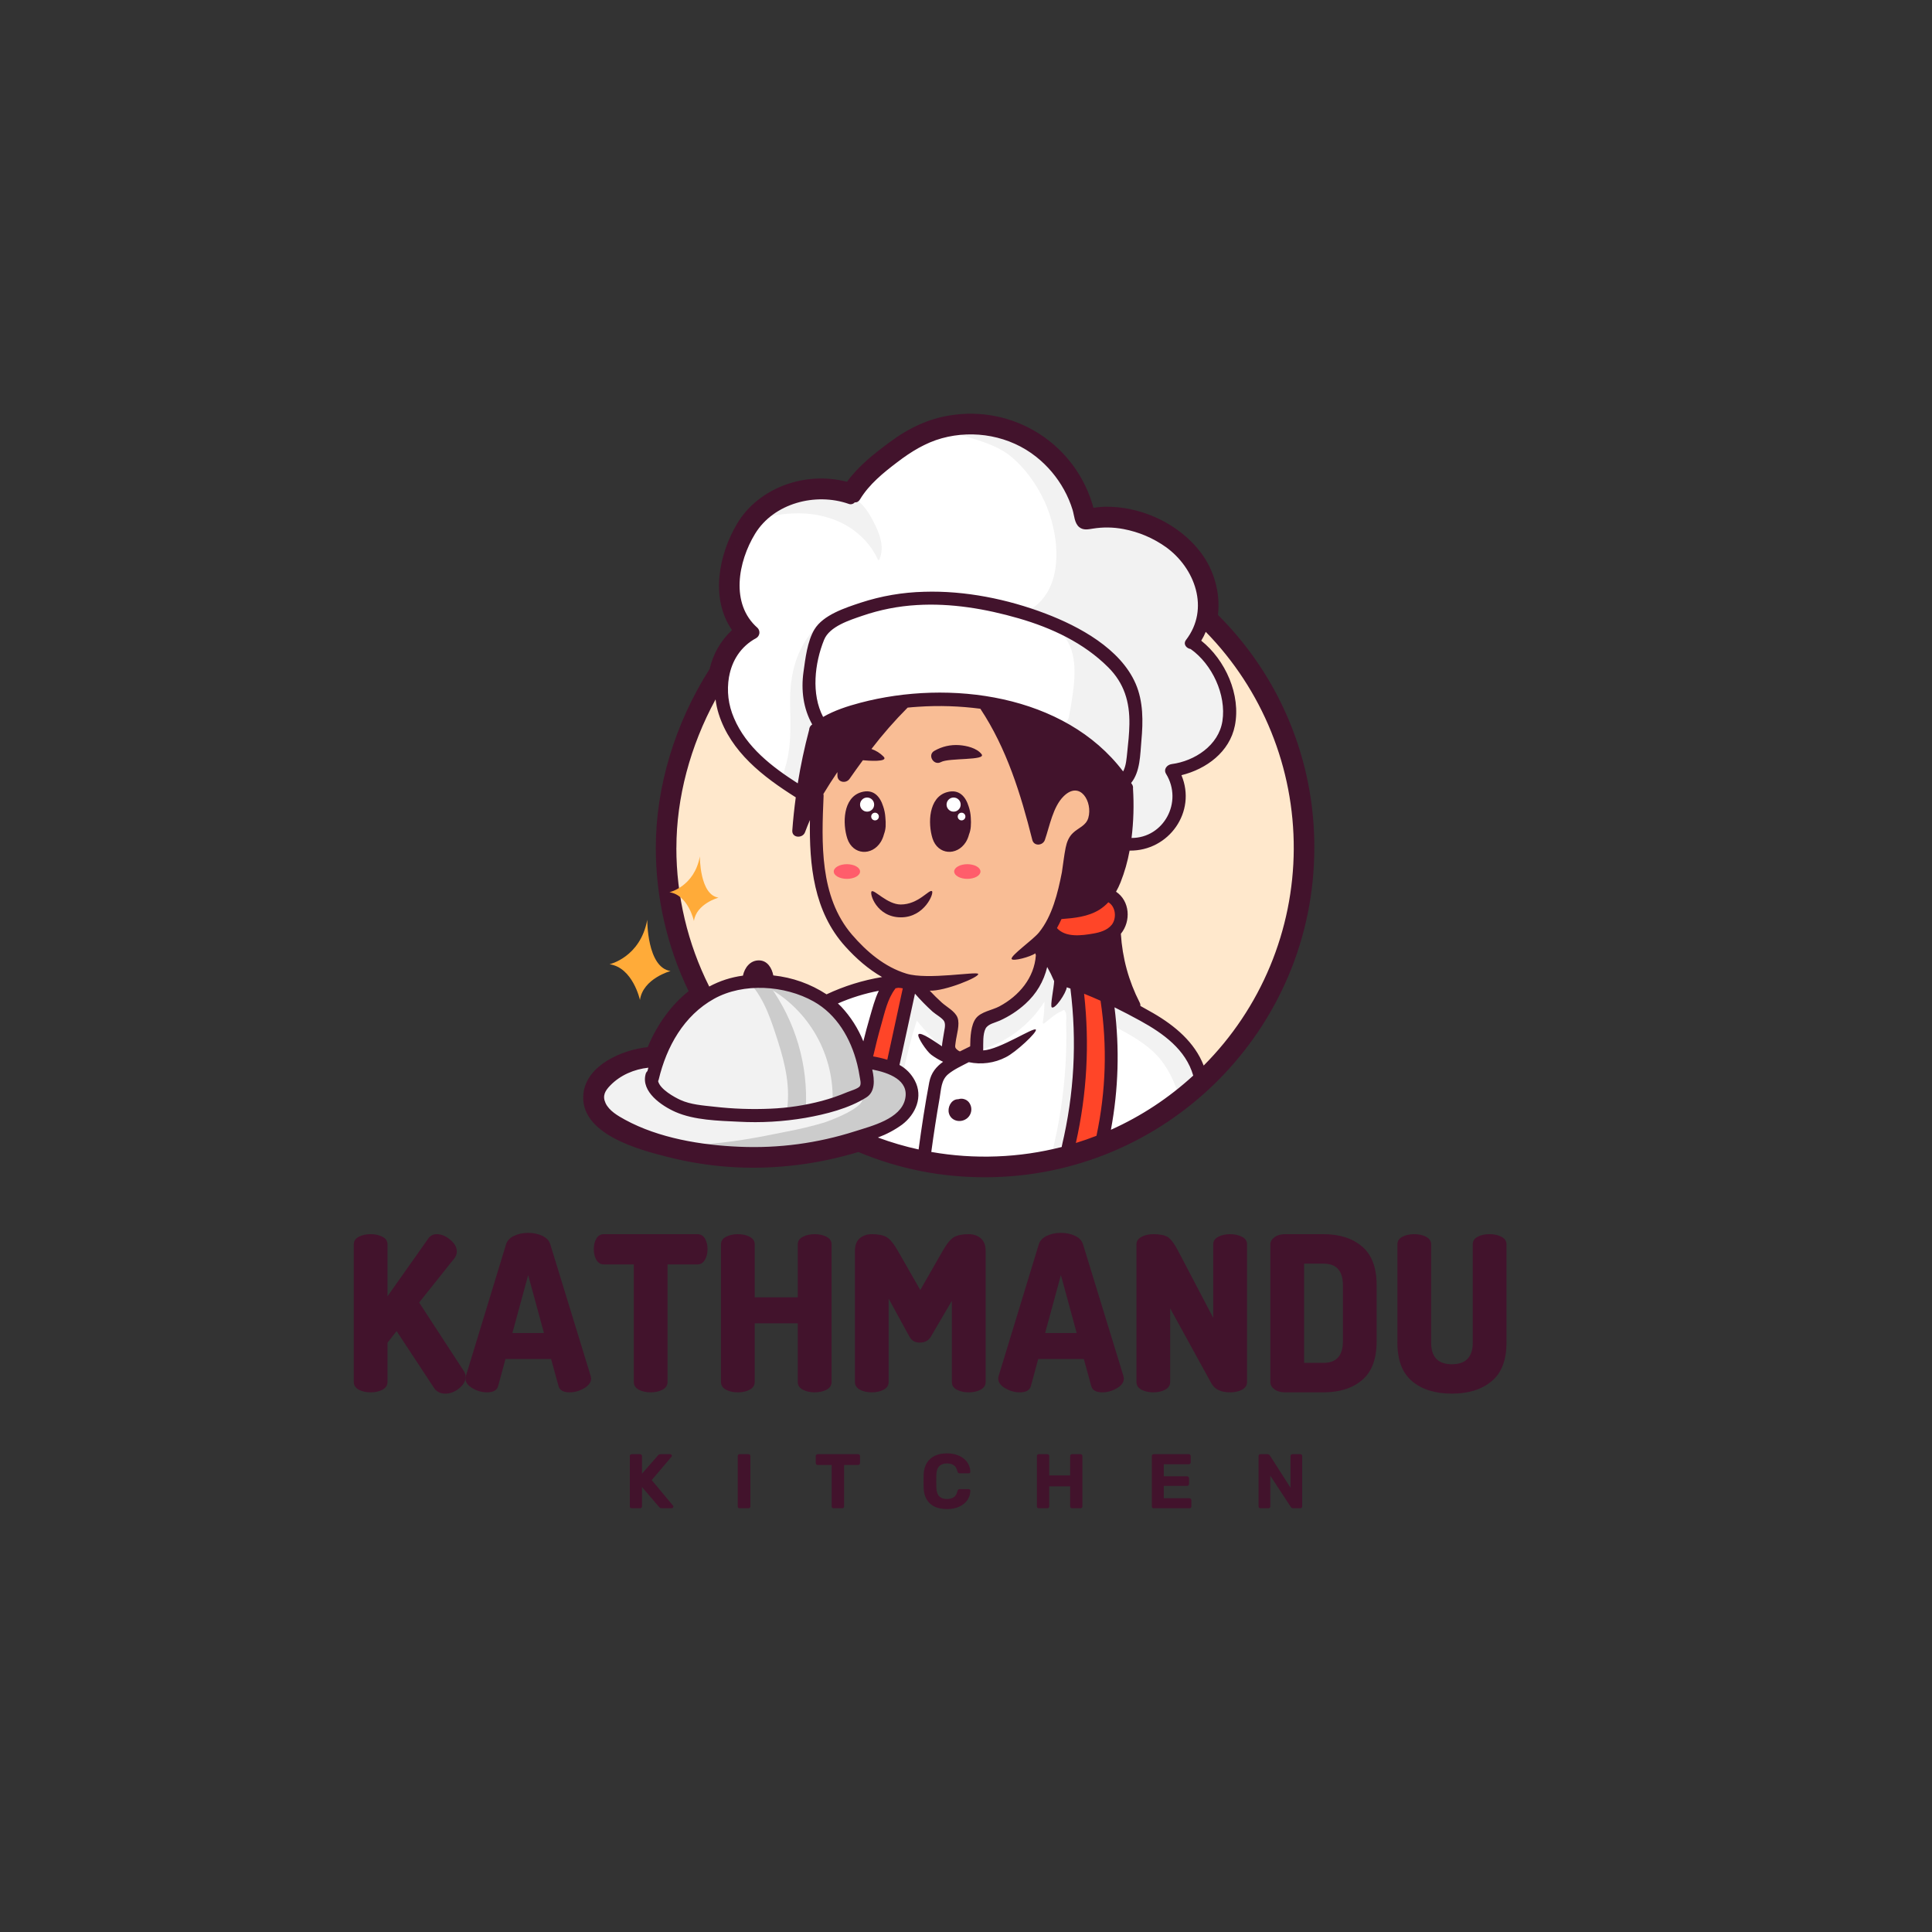 <svg xmlns="http://www.w3.org/2000/svg" xmlns:xlink="http://www.w3.org/1999/xlink" width="500" zoomAndPan="magnify" viewBox="0 0 375 375" height="500" preserveAspectRatio="xMidYMid meet" version="1.0"><rect x="0" y="0" width="375" height="375" fill="#333333" stroke="none"/><defs><g/><clipPath id="id1"><path d="M 113 80 L 256 80 L 256 228.504 L 113 228.504 Z M 113 80 " clip-rule="nonzero"/></clipPath></defs><g clip-path="url(#id1)"><path fill="#42132c" d="M 236.406 119.363 C 236.645 117.184 236.469 115.039 235.879 112.93 C 235.289 110.816 234.328 108.891 233 107.152 C 228.789 101.641 221.449 98.191 214.32 98.359 C 213.75 98.375 213.219 98.441 212.707 98.504 C 212.547 98.527 212.391 98.547 212.238 98.562 C 212.039 97.828 211.809 97.105 211.543 96.395 C 211.277 95.68 210.98 94.984 210.652 94.297 C 210.324 93.613 209.965 92.945 209.574 92.293 C 209.184 91.641 208.762 91.012 208.316 90.398 C 207.867 89.785 207.391 89.195 206.887 88.625 C 206.383 88.055 205.855 87.512 205.301 86.992 C 204.746 86.473 204.172 85.977 203.57 85.512 C 202.973 85.043 202.352 84.605 201.715 84.195 C 201.074 83.789 200.418 83.406 199.742 83.059 C 199.066 82.711 198.379 82.395 197.676 82.109 C 196.973 81.824 196.254 81.57 195.527 81.352 C 194.801 81.133 194.066 80.945 193.32 80.797 C 192.578 80.645 191.828 80.527 191.074 80.445 C 190.316 80.363 189.562 80.316 188.801 80.305 C 188.043 80.293 187.285 80.312 186.527 80.371 C 185.77 80.43 185.016 80.523 184.27 80.648 C 180.312 81.293 176.543 82.969 172.754 85.777 C 169.762 87.984 166.672 90.395 164.398 93.516 C 156.234 91.379 147.23 94.723 143.121 101.562 C 139.449 107.668 137.859 116.219 142.082 122.301 C 140.996 123.312 140.082 124.457 139.344 125.742 C 138.605 127.023 138.07 128.391 137.742 129.836 C 131 140.422 127.289 152.742 127.289 164.559 C 127.297 169.375 127.832 174.133 128.906 178.828 C 129.98 183.523 131.562 188.043 133.656 192.383 C 130.309 195.051 127.586 198.773 125.715 203.246 C 120.738 203.762 113.914 206.727 113.254 212.172 C 112.289 220.176 124.332 223.227 129.473 224.531 L 129.617 224.566 C 137.43 226.551 145.344 227.121 153.359 226.273 C 157.266 225.875 161.109 225.145 164.895 224.086 L 164.941 224.086 L 166.613 223.605 C 174.48 226.891 182.672 228.52 191.195 228.504 C 226.434 228.504 255.109 199.816 255.109 164.559 C 255.125 160.359 254.727 156.203 253.914 152.082 C 253.105 147.961 251.895 143.965 250.289 140.086 C 248.688 136.203 246.715 132.52 244.379 129.035 C 242.043 125.547 239.387 122.324 236.406 119.363 Z M 236.406 119.363 " fill-opacity="1" fill-rule="nonzero"/></g><path fill="#f2f2f2" d="M 176.477 209.559 C 175.461 208.082 173.574 207.609 171.969 207.062 C 169.195 206.109 167.383 204.535 165.801 202.082 C 164.441 199.98 163.363 197.676 161.699 195.781 C 160.031 193.887 157.77 192.613 155.434 191.723 C 154.086 191.219 152.707 190.852 151.293 190.617 C 149.875 190.383 148.453 190.289 147.016 190.332 C 145.582 190.375 144.168 190.559 142.766 190.879 C 141.367 191.195 140.012 191.648 138.703 192.234 C 138.52 192.316 138.68 192.586 138.863 192.504 L 138.949 192.469 C 137.047 193.602 135.336 194.969 133.816 196.574 C 132.293 198.184 131.02 199.965 129.996 201.926 C 129.594 202.703 129.316 203.539 128.926 204.316 C 127.961 206.234 126.391 206.055 124.59 206.559 C 122.238 207.219 119.754 208.375 117.992 210.086 C 115.551 212.445 116.016 214.523 117.969 216.277 L 118.176 216.473 C 118.379 216.645 118.594 216.809 118.816 216.957 C 123.883 220.617 135.16 222.758 137.832 223.059 C 143.84 223.738 150.348 223.926 156.367 223.309 C 159.141 222.973 161.836 222.328 164.461 221.375 C 166.895 220.539 169.535 219.738 171.766 218.426 C 174.492 216.812 178.938 213.129 176.477 209.559 Z M 176.477 209.559 " fill-opacity="1" fill-rule="nonzero"/><path fill="#ff4528" d="M 176.102 191.32 C 175.648 190.59 173.68 190.625 172.934 190.535 C 172.73 190.512 172.734 190.84 172.934 190.84 L 173.105 190.859 L 173.199 190.953 C 170.312 193.422 170.207 198.078 169.543 201.535 C 169.355 202.508 168.445 204.637 169.047 205.586 C 169.391 206.125 171.934 207.098 172.41 206.957 C 173.602 206.605 173.477 204.465 173.621 203.527 C 174.02 201.109 174.414 198.676 174.965 196.27 C 175.223 195.137 175.531 194.02 175.871 192.906 C 175.992 192.516 176.383 191.797 176.102 191.32 Z M 176.102 191.32 " fill-opacity="1" fill-rule="nonzero"/><path fill="#ff4528" d="M 215.312 195.52 C 215.23 194.949 215.023 194.426 214.688 193.953 L 214.617 193.844 C 214.59 193.805 214.559 193.777 214.531 193.742 C 213.359 192.305 211.156 191.707 209.301 191.145 C 209.301 191.117 209.301 191.09 209.301 191.062 C 209.27 190.898 209.066 190.926 209 191.062 L 208.676 190.961 C 208.48 190.898 208.398 191.203 208.59 191.262 L 209.027 191.406 C 209.957 196.594 210.34 201.824 210.172 207.098 C 210.008 212.367 209.301 217.562 208.047 222.684 C 208.031 222.734 208.043 222.781 208.074 222.82 C 208.105 222.863 208.145 222.883 208.199 222.883 C 209.922 222.758 212.73 222.883 214.004 221.566 C 214.031 221.543 214.059 221.527 214.082 221.5 C 214.141 221.441 214.188 221.375 214.223 221.301 C 214.414 221.023 214.539 220.723 214.602 220.391 C 215.359 216.277 215.32 212.016 215.449 207.848 C 215.574 203.77 215.926 199.559 215.312 195.52 Z M 215.312 195.52 " fill-opacity="1" fill-rule="nonzero"/><path fill="#ffffff" d="M 171.715 191.574 C 167.73 190.969 164.273 192.98 160.602 194.168 C 160.406 194.234 160.488 194.535 160.688 194.473 L 160.887 194.402 C 160.898 194.418 160.914 194.43 160.926 194.445 C 162.453 195.531 163.793 196.809 164.949 198.281 C 166.109 199.754 167.035 201.359 167.73 203.098 C 167.75 203.176 167.801 203.215 167.879 203.215 C 167.961 203.215 168.012 203.176 168.031 203.098 L 171.824 191.77 C 171.852 191.668 171.812 191.602 171.715 191.574 Z M 171.715 191.574 " fill-opacity="1" fill-rule="nonzero"/><path fill="#ffffff" d="M 209.695 195.238 C 209.645 193.961 209.762 192.336 209.129 191.16 C 208.645 190.254 208.055 190.09 207.156 189.781 C 206.949 189.75 206.746 189.766 206.551 189.832 C 205.883 189.629 205.441 189.191 205.227 188.527 C 204.621 187.707 204.199 186.68 203.715 185.789 C 203.688 185.742 203.652 185.719 203.598 185.711 C 203.547 185.703 203.504 185.719 203.469 185.754 C 202.461 186.949 201.922 188.324 201.305 189.734 C 200.844 190.848 200.215 191.855 199.418 192.762 C 198.625 193.668 197.707 194.422 196.664 195.023 C 194.27 196.473 190.539 197.102 190.043 200.34 C 189.949 200.941 189.992 201.547 189.941 202.152 C 189.816 203.797 188.617 205.555 186.805 205.535 C 185.785 205.535 184.531 204.125 184.312 203.188 C 184.094 202.25 184.312 201.348 184.438 200.375 C 184.531 199.648 184.668 198.934 184.512 198.203 C 183.883 195.223 179.676 193.469 177.285 192.344 C 177.246 192.328 177.207 192.328 177.168 192.344 L 177.102 192.09 C 177.117 191.984 177.141 191.883 177.16 191.785 C 177.195 191.59 176.895 191.504 176.859 191.703 C 176.273 194.711 175.688 197.715 175.105 200.723 C 174.824 202.16 174.543 203.598 174.266 205.035 C 174.137 205.707 173.707 206.781 173.961 207.484 C 174.176 208.109 175.012 208.605 175.406 209.078 C 176.512 210.398 177.223 212.203 176.758 213.934 C 176.426 215.012 175.883 215.973 175.129 216.809 L 175.066 216.879 C 174.84 217.133 174.609 217.379 174.375 217.629 C 172.832 219.156 170.855 220.406 169.27 220.91 C 169.211 220.93 169.176 220.965 169.16 221.023 C 169.145 221.082 169.16 221.133 169.203 221.18 C 171.484 223.105 174.84 223.336 177.664 223.859 C 181.445 224.535 185.238 225.086 189.051 225.508 C 192.68 225.906 196.461 226.496 200.07 225.734 C 201.84 225.32 203.562 224.77 205.242 224.086 C 206.168 223.73 207.008 223.414 207.59 222.57 C 209.215 220.188 209.129 215.957 209.281 213.219 C 209.508 209.145 209.715 205.066 209.762 200.988 C 209.781 199.066 209.766 197.152 209.695 195.238 Z M 209.695 195.238 " fill-opacity="1" fill-rule="nonzero"/><path fill="#ffffff" d="M 232.84 207.855 C 232.586 204.875 229.344 201.75 227.148 200.07 C 223.676 197.406 219.504 195.906 215.434 194.441 C 215.391 194.422 215.352 194.422 215.312 194.441 L 214.883 193.629 C 214.832 193.426 214.781 193.219 214.73 193.027 C 214.699 192.934 214.633 192.898 214.539 192.926 C 214.445 192.953 214.406 193.012 214.43 193.109 C 215.668 197.852 216.219 202.672 216.078 207.57 C 215.941 212.004 214.535 216.34 214.547 220.738 C 214.547 220.789 214.57 220.832 214.609 220.863 C 214.648 220.895 214.695 220.902 214.746 220.891 C 218.664 219.918 222.191 218.156 225.324 215.609 C 227.156 214.125 228.863 212.492 230.602 210.906 C 231.504 210.078 232.957 209.246 232.84 207.855 Z M 232.84 207.855 " fill-opacity="1" fill-rule="nonzero"/><path fill="#f9bd95" d="M 212.258 156.316 C 211.852 154.562 210.918 152.484 209.121 152.402 C 208.25 152.367 207.441 152.84 206.75 153.371 C 205.48 154.344 204.414 155.512 203.559 156.863 C 202.703 158.219 202.109 159.68 201.773 161.246 L 193.801 140.078 C 193.551 139.285 193.176 138.559 192.68 137.898 C 191.996 137.18 191.188 136.676 190.242 136.387 C 186.984 135.207 183.414 135.406 179.965 135.625 C 178.984 135.637 178.031 135.793 177.098 136.09 C 175.93 136.527 174.98 137.395 174.074 138.254 C 170.922 141.273 168.012 144.508 165.34 147.957 C 165.059 148.316 164.539 148.703 164.219 148.379 C 164.094 148.254 164.066 148.051 163.918 147.938 C 163.652 147.715 163.266 147.98 163.012 148.242 C 161.891 149.426 160.805 150.645 159.754 151.891 C 159.215 152.461 158.797 153.109 158.492 153.836 C 158.289 154.488 158.191 155.156 158.188 155.836 C 158.035 159.465 157.887 163.188 158.684 166.695 C 158.32 172.805 161.648 178.586 165.793 183.094 C 168.281 185.816 171.145 188.234 174.465 189.828 C 175.406 190.281 176.387 190.668 177.285 191.199 C 179.035 192.238 180.406 193.801 181.75 195.332 C 183.094 196.859 184.543 198.562 184.75 200.594 C 184.891 202.109 184.484 204 185.738 204.852 C 186.621 205.457 187.891 205.07 188.602 204.281 C 189.316 203.492 189.594 202.414 189.812 201.375 C 190.031 200.336 190.191 199.273 190.824 198.445 C 191.352 197.848 191.965 197.363 192.668 196.996 C 195.195 195.465 197.715 193.816 199.621 191.555 C 201.527 189.289 202.781 186.316 202.355 183.387 L 201.906 183.625 C 202.027 182.715 202.641 181.953 203.152 181.188 C 204.855 178.629 205.57 175.551 206.234 172.551 C 206.531 171.434 206.688 170.297 206.707 169.137 C 208.078 166.5 208.266 163.219 210.273 161.027 C 211.039 160.188 212.086 159.492 212.387 158.398 C 212.559 157.738 212.414 157.008 212.258 156.316 Z M 212.258 156.316 " fill-opacity="1" fill-rule="nonzero"/><path fill="#ff4528" d="M 217.367 175.34 C 216.93 174.602 215.977 173.121 214.965 173.137 C 214.238 173.137 213.238 174.156 212.648 174.516 C 211.094 175.457 209.57 176.129 207.711 175.992 C 207.641 175.992 207.594 176.023 207.566 176.086 C 207.539 176.152 207.551 176.207 207.598 176.258 L 207.117 176.703 C 206.516 176.16 206.074 177.023 205.738 177.453 C 204.906 178.508 203.441 179.984 204.203 181.43 C 204.891 182.742 207.008 183.277 208.301 183.598 C 210.09 184.039 211.984 184.082 213.656 183.234 C 216.652 181.711 219.363 178.715 217.367 175.34 Z M 217.367 175.34 " fill-opacity="1" fill-rule="nonzero"/><path fill="#ffffff" d="M 218.098 130.707 C 214.938 126.59 209.883 124.094 205.234 122.074 C 199.965 119.785 194.473 117.426 188.809 116.328 C 183.074 115.215 177.379 115.406 171.73 116.902 C 168.844 117.711 166.062 118.801 163.391 120.164 C 161.227 121.223 158.812 122.332 157.949 124.773 C 157.023 127.441 157.258 131.066 157.469 133.844 C 157.676 136.566 158.355 139.148 159.91 141.422 C 159.934 141.453 159.965 141.473 160 141.48 L 159.848 141.918 L 159.645 142.066 C 159.484 142.195 159.711 142.414 159.867 142.293 C 165.414 137.965 172.316 136.344 179.23 135.988 C 185.863 135.652 192.188 135.793 198.215 138.832 C 200.82 140.145 203.41 141.555 205.895 143.086 C 208.816 144.898 211.012 147.172 213.551 149.406 C 214.609 150.336 216.078 151.184 217.527 150.645 C 219.289 149.992 219.832 147.477 220.148 145.879 C 221.121 141.062 221.215 134.754 218.098 130.707 Z M 218.098 130.707 " fill-opacity="1" fill-rule="nonzero"/><path fill="#ffffff" d="M 238.414 133.926 C 237.617 131.488 236.32 129.359 234.523 127.531 C 233.055 126.004 231.805 124.484 232.582 122.188 C 233.043 120.875 233.355 119.527 233.516 118.145 C 233.816 115.109 233.289 112.223 231.941 109.488 C 230.5 106.605 228.266 105.16 225.445 103.773 C 222.625 102.383 219.566 100.988 216.355 100.75 C 215.645 100.695 214.93 100.703 214.219 100.777 C 213.57 100.852 212.738 101.27 212.102 101.242 C 211.66 101.234 211.238 101.137 210.84 100.938 C 210.445 99.723 209.91 98.566 209.234 97.48 L 208.688 95.438 C 208.656 95.348 208.59 95.316 208.5 95.34 C 208.406 95.367 208.367 95.426 208.387 95.52 C 208.387 95.539 208.387 95.555 208.387 95.566 L 208.082 95.766 C 207.445 94.883 206.754 94.02 206.047 93.145 C 204.316 90.953 202.355 88.996 200.164 87.273 C 199.117 86.434 197.992 85.707 196.797 85.102 C 196.348 84.879 195.887 84.68 195.43 84.496 C 192.406 83.227 189.27 82.805 186.02 83.23 C 182.145 83.746 178.602 85.129 175.395 87.371 C 173.973 88.352 172.641 89.441 171.402 90.645 C 169.852 92.141 168.539 94.199 166.652 95.297 C 164.332 96.648 161.762 95.555 159.281 95.559 C 157.355 95.609 155.512 96.02 153.746 96.789 C 150.383 98.16 146.922 100.176 145.094 103.453 C 144.277 105.031 143.672 106.684 143.281 108.418 C 142.762 110.422 142.07 112.605 142.391 114.703 C 142.625 116.258 143.469 117.598 144.156 118.984 C 144.723 120.117 145.285 121.348 145.305 122.648 C 145.328 124.664 143.988 125.703 142.664 126.879 C 139.809 129.441 139.645 133.535 140.527 137.059 C 141.598 141.344 144.34 144.957 147.621 147.824 C 149.301 149.32 151.102 150.656 153.027 151.828 C 154.094 152.461 155.215 152.992 156.301 152.102 C 157.383 151.215 157.812 149.312 158.176 148.078 C 158.855 145.797 159.27 143.465 159.426 141.09 C 159.633 141.305 159.234 140.207 159.168 140.344 C 156.199 136.816 156.23 131.875 157.117 127.438 C 157.602 125 158.059 122.367 160.285 120.891 C 162.289 119.559 164.91 118.863 167.207 118.207 C 170.531 117.254 173.918 116.652 177.371 116.395 C 184.262 116.914 190.391 116.5 197.062 118.305 C 199.094 118.852 202.016 120.961 204.23 121.664 C 204.777 122.02 205.367 122.266 206 122.406 C 206.141 122.418 206.277 122.418 206.418 122.406 C 206.938 122.594 207.453 122.789 207.973 123.008 C 210.855 124.219 213.52 125.777 215.461 128 C 219.949 133.141 220.027 141.043 219.695 147.484 C 219.504 151.098 218.988 154.664 218.145 158.18 C 217.805 159.609 216.398 162.414 218.043 163.625 C 219.453 164.645 221.688 163.375 222.984 162.77 C 225.18 161.742 227.156 160.348 228.191 158.105 C 229.188 155.934 228.996 154.016 228.492 151.781 C 228.281 150.875 228.227 151.59 228.492 150.023 C 228.73 148.656 228.996 148.449 230.266 147.906 C 230.926 147.633 231.684 147.574 232.367 147.359 C 233.32 147.055 234.191 146.602 234.992 146 C 238.652 143.219 239.746 138.211 238.414 133.926 Z M 165.609 95.938 L 165.66 95.938 Z M 165.941 95.82 L 165.984 95.809 Z M 165.941 95.82 " fill-opacity="1" fill-rule="nonzero"/><path fill="#ffe8cc" d="M 163.078 180.277 C 161.223 177.586 160.398 174.332 159.609 171.156 C 158.922 168.375 158.227 165.559 158.219 162.691 C 158.219 160.898 158.473 159.047 157.891 157.348 C 157.203 155.332 155.445 153.891 153.711 152.648 C 150.461 150.332 146.961 148.312 144.125 145.5 C 141.289 142.688 139.141 138.848 139.484 134.879 L 139.859 133.242 C 133.91 141.371 130.859 151.438 130.488 161.504 C 130.121 171.57 132.363 181.629 136.211 190.934 C 136.336 191.328 136.555 191.664 136.859 191.941 C 137.465 192.402 138.297 192.203 139.016 191.996 C 145.367 190.184 152.492 189.465 158.414 192.426 C 159.238 192.84 160.059 193.332 160.973 193.449 C 162.051 193.594 163.121 193.219 164.145 192.844 L 172.91 189.652 L 167.676 185.059 C 166.02 183.594 164.328 182.105 163.078 180.277 Z M 163.078 180.277 " fill-opacity="1" fill-rule="nonzero"/><path fill="#ffe8cc" d="M 233.68 120.84 L 233.934 121.07 C 234.082 120.988 234.238 120.922 234.402 120.879 Z M 233.68 120.84 " fill-opacity="1" fill-rule="nonzero"/><path fill="#ffe8cc" d="M 251.395 156.645 C 250.93 151.703 250.23 146.707 248.254 142.152 C 247.363 140.211 246.363 138.324 245.254 136.5 C 242.031 130.961 238.719 125.312 233.934 121.078 C 232.809 121.715 232.402 123.367 232.785 124.668 C 233.215 126.137 234.32 127.289 235.234 128.516 C 236.336 130 237.18 131.613 237.773 133.359 C 238.363 135.109 238.672 136.906 238.699 138.75 C 238.719 140.262 238.52 141.824 237.762 143.129 C 235.996 146.152 231.977 146.809 229.039 148.723 C 228.648 148.977 228.242 149.301 228.152 149.754 C 228.117 150.168 228.195 150.562 228.387 150.93 C 228.633 151.566 228.805 152.219 228.902 152.895 C 229.004 153.566 229.031 154.242 228.98 154.922 C 228.934 155.602 228.812 156.27 228.617 156.922 C 228.422 157.574 228.16 158.199 227.828 158.793 C 227.496 159.387 227.105 159.941 226.652 160.449 C 226.199 160.957 225.695 161.41 225.145 161.809 C 224.59 162.207 224.004 162.543 223.379 162.809 C 222.75 163.078 222.105 163.277 221.434 163.402 C 220.137 163.648 218.68 163.672 217.727 164.586 C 217.012 165.277 216.773 166.309 216.57 167.285 C 216.086 169.566 215.625 172.043 216.598 174.164 C 216.902 174.816 217.332 175.414 217.531 176.102 C 217.949 177.535 217.316 179.031 216.977 180.484 C 215.984 184.719 217.484 189.105 219.242 193.074 C 219.59 193.949 220.055 194.758 220.637 195.492 C 221.477 196.469 222.641 197.082 223.711 197.789 C 227.766 200.48 230.535 204.676 233.191 208.75 C 238.25 205.035 241.484 199.402 244.57 193.934 C 246.27 190.93 247.984 187.883 248.98 184.59 C 249.543 182.559 249.969 180.504 250.258 178.414 C 250.992 173.809 251.734 169.188 251.789 164.504 C 251.797 161.879 251.664 159.258 251.395 156.645 Z M 251.395 156.645 " fill-opacity="1" fill-rule="nonzero"/><path fill="#cccccc" d="M 165.109 200.828 C 163.453 197.895 161.383 195.688 158.441 194.031 C 155.941 192.621 152.09 190.375 149.148 190.758 C 149.051 190.77 149 190.824 149 190.922 L 148.371 190.953 L 148.133 190.828 C 147.953 190.738 147.793 191.008 147.973 191.098 C 149.008 191.609 150 192.191 150.949 192.84 C 151.902 193.492 152.801 194.203 153.652 194.98 C 154.504 195.758 155.293 196.594 156.027 197.48 C 156.758 198.371 157.426 199.309 158.027 200.289 C 158.629 201.273 159.156 202.293 159.613 203.352 C 160.07 204.41 160.449 205.496 160.754 206.605 C 161.059 207.719 161.281 208.848 161.426 209.988 C 161.57 211.133 161.633 212.281 161.617 213.434 C 161.617 213.484 161.641 213.527 161.68 213.555 C 161.723 213.586 161.766 213.598 161.816 213.586 C 164.289 212.941 167.438 212.797 167.941 209.762 C 168.441 206.727 166.551 203.402 165.109 200.828 Z M 165.109 200.828 " fill-opacity="1" fill-rule="nonzero"/><path fill="#cccccc" d="M 177.289 212.902 C 176.879 208.434 172.398 206.527 168.547 205.879 C 168.469 205.879 168.363 205.898 168.352 205.992 C 168.285 206.637 168.32 207.273 168.469 207.906 C 168.789 209.836 168.52 210.961 167.258 212.379 C 167.113 212.297 166.93 212.492 167.066 212.621 L 167.082 212.641 C 167.09 212.73 167.137 212.781 167.223 212.797 C 168.691 214.785 160.699 217.656 160.004 217.879 C 157.555 218.602 155.074 219.199 152.562 219.668 C 146.984 220.812 141.379 221.887 135.68 222.133 C 135.598 222.141 135.551 222.188 135.539 222.27 C 135.527 222.348 135.562 222.406 135.637 222.438 C 138.449 223.203 141.297 223.98 144.223 224.125 C 147.148 224.273 150.043 223.801 152.918 223.523 C 155.789 223.242 158.723 223.098 161.551 222.527 C 164.379 221.957 166.961 220.582 169.738 219.805 C 173.125 218.867 177.691 217.281 177.289 212.902 Z M 177.289 212.902 " fill-opacity="1" fill-rule="nonzero"/><path fill="#cccccc" d="M 149.406 191.34 L 149.453 191.34 C 149.77 191.383 150.086 191.402 150.406 191.406 C 150.496 191.391 150.543 191.34 150.543 191.246 C 150.543 191.152 150.496 191.102 150.406 191.086 C 148.879 191.121 147.367 190.996 145.871 190.711 C 145.793 190.695 145.738 190.719 145.699 190.789 C 145.656 190.855 145.664 190.918 145.715 190.977 C 148.48 194.133 149.75 198.234 151.008 202.148 C 152.438 206.609 153.48 211.199 152.688 215.891 C 152.672 215.945 152.688 215.996 152.73 216.039 C 152.773 216.082 152.82 216.098 152.879 216.086 L 156.289 215.445 C 156.367 215.422 156.406 215.371 156.406 215.293 C 156.523 213.172 156.461 211.055 156.219 208.941 C 155.977 206.832 155.559 204.754 154.961 202.715 C 154.363 200.676 153.602 198.699 152.668 196.789 C 151.734 194.879 150.648 193.062 149.406 191.34 Z M 147.699 191.152 C 147.984 191.152 148.281 191.191 148.586 191.227 C 148.289 191.207 147.996 191.184 147.699 191.152 Z M 147.699 191.152 " fill-opacity="1" fill-rule="nonzero"/><path fill="#f2f2f2" d="M 184.277 196.188 C 183.785 195.32 182.879 194.945 182.031 194.516 C 180.379 193.727 179.039 192.574 178.012 191.059 C 177.98 191.004 177.934 190.98 177.875 190.98 C 177.812 190.98 177.77 191.004 177.738 191.059 C 176.945 192.402 176.238 193.793 175.621 195.227 C 175.543 195.41 175.816 195.574 175.895 195.387 L 175.895 195.371 L 175.93 195.383 C 175.895 195.434 175.895 195.48 175.93 195.527 C 176.051 195.691 176.18 195.855 176.301 196.02 C 176.164 196.414 176.062 196.805 175.98 197.031 C 175.387 198.672 174.883 200.336 174.469 202.031 C 174.102 203.543 172.656 207.195 174.281 208.383 C 174.359 208.449 174.426 208.441 174.473 208.348 L 174.887 208.734 L 174.871 208.816 C 174.832 209.016 175.137 209.098 175.172 208.898 C 175.887 205.25 176.812 201.652 177.945 198.109 C 179.688 200.219 181.559 202.207 183.562 204.07 C 183.602 204.113 183.652 204.125 183.711 204.109 C 183.77 204.098 183.809 204.059 183.824 204 C 184.117 202.492 184.324 200.969 184.449 199.438 C 184.59 198.422 184.82 197.152 184.277 196.188 Z M 184.277 196.188 " fill-opacity="1" fill-rule="nonzero"/><path fill="#f2f2f2" d="M 208.469 190.906 C 207.949 189.84 207.707 189.332 206.523 189.523 C 205.926 189.625 205.363 189.828 204.836 190.129 C 204.934 189.863 205.027 189.598 205.113 189.324 C 205.129 189.258 205.113 189.203 205.062 189.16 C 205.012 189.117 204.953 189.113 204.895 189.145 L 203.637 186.543 C 203.652 186.516 203.672 186.484 203.695 186.457 C 203.809 186.289 203.535 186.129 203.418 186.297 C 200.848 190.066 198.32 194.422 194.047 196.484 C 192.875 197.055 191.023 197.219 190.34 198.496 C 189.578 199.941 189.766 202.215 189.59 203.793 C 189.59 203.844 189.609 203.887 189.652 203.918 C 189.691 203.949 189.738 203.957 189.789 203.945 C 192.469 203.227 194.926 202.047 197.16 200.402 C 199.391 198.754 201.25 196.762 202.73 194.414 C 202.727 195.777 202.621 197.133 202.406 198.48 C 202.383 198.598 202.512 198.746 202.637 198.66 C 203.602 197.969 204.695 196.871 205.781 196.402 C 206.488 196.102 206.523 195.695 206.863 196.582 C 207.078 197.133 206.93 198.008 206.941 198.613 C 207.02 201.32 206.977 204.031 206.816 206.738 C 206.465 212.418 205.613 218.02 204.254 223.547 C 204.227 223.668 204.367 223.809 204.484 223.723 C 207.023 221.844 207.812 218.84 208.242 215.844 C 208.871 211.359 209.262 206.859 209.41 202.336 C 209.562 198.641 210.141 194.328 208.469 190.906 Z M 208.469 190.906 " fill-opacity="1" fill-rule="nonzero"/><path fill="#f2f2f2" d="M 232.926 208.023 C 232.859 206.914 231.938 205.836 231.363 204.945 C 230.637 203.789 229.844 202.684 228.988 201.621 C 227.25 199.535 225.098 197.957 222.734 196.648 C 220.434 195.379 217.828 193.836 215.199 193.426 C 215.141 193.41 215.09 193.426 215.047 193.469 C 215.004 193.512 214.992 193.559 215.004 193.617 C 215.496 195.215 215.887 196.836 216.18 198.48 C 216.184 198.508 216.191 198.527 216.207 198.547 L 216.008 198.715 L 215.961 198.688 C 215.781 198.594 215.621 198.867 215.801 198.961 C 218.539 200.398 221.32 201.863 223.637 203.941 C 226.18 206.23 227.645 209.141 228.707 212.348 C 228.723 212.422 228.766 212.465 228.844 212.477 C 228.922 212.484 228.977 212.453 229.008 212.383 C 229.59 211.371 230.402 210.609 231.449 210.09 C 231.809 209.941 232.137 209.742 232.434 209.488 C 232.848 209.082 233.012 208.594 232.926 208.023 Z M 229.867 210.961 C 229.992 210.844 230.125 210.73 230.262 210.625 Z M 229.867 210.961 " fill-opacity="1" fill-rule="nonzero"/><path fill="#f2f2f2" d="M 219.742 134.27 C 218.406 131.344 216.555 128.793 214.188 126.617 C 211.77 124.441 208.531 123.164 205.566 121.93 C 205.523 121.906 205.48 121.906 205.441 121.93 C 205.34 121.852 205.246 121.773 205.137 121.695 C 204.977 121.574 204.816 121.848 204.98 121.969 C 209.043 124.992 208.855 130.223 208.215 134.734 C 208.078 135.723 207.922 136.707 207.75 137.688 C 207.684 138.102 207.605 138.508 207.52 138.914 C 207.473 139.301 207.332 139.652 207.102 139.965 C 206.867 140.281 206.574 140.516 206.219 140.676 C 205.879 141.055 205.68 140.883 205.633 141.48 C 205.562 142.418 207.953 144.164 208.547 144.734 C 209.801 145.938 211.117 147.07 212.492 148.137 C 214.109 149.391 216.262 151.617 218.418 150.277 C 220.578 148.934 220.391 146.043 220.441 143.836 C 220.516 140.801 220.996 137.145 219.742 134.27 Z M 219.742 134.27 " fill-opacity="1" fill-rule="nonzero"/><path fill="#f2f2f2" d="M 169.43 101.039 C 168.348 98.977 167.012 97.008 164.684 96.285 C 159.43 94.652 153 96.738 148.609 99.664 C 148.559 99.703 148.535 99.75 148.539 99.812 C 148.543 99.871 148.574 99.918 148.629 99.945 L 148.473 100.297 C 147.984 100.57 147.574 100.934 147.234 101.379 C 147.203 101.43 147.203 101.484 147.234 101.535 C 147.266 101.59 147.309 101.613 147.371 101.617 L 147.996 101.539 C 148.168 101.52 148.191 101.277 148.062 101.238 L 148.062 101.215 C 148.586 101.09 149.215 100.336 149.805 100.152 C 150.238 100.043 150.676 99.965 151.117 99.922 C 152.332 99.738 153.551 99.645 154.777 99.641 C 157.129 99.609 159.414 99.984 161.637 100.762 C 165.484 102.164 168.672 104.871 170.402 108.625 C 170.465 108.762 170.645 108.695 170.703 108.586 C 171.77 105.973 170.652 103.391 169.43 101.039 Z M 170.016 107.473 C 169.875 107.262 169.746 107.043 169.629 106.816 C 169.762 107.031 169.887 107.246 170.012 107.473 Z M 170.016 107.473 " fill-opacity="1" fill-rule="nonzero"/><path fill="#f2f2f2" d="M 238.438 135.895 C 238.004 134.07 237.324 132.344 236.402 130.711 C 235.902 129.82 235.352 128.961 234.75 128.137 C 234.102 127.227 232.832 126.156 232.438 125.191 C 231.555 123.031 232.879 120.402 233 118.148 C 233.109 116.125 232.883 114.137 232.328 112.188 C 231.797 110.246 230.938 108.465 229.75 106.844 C 228.57 105.305 227.098 104.793 225.301 104.207 C 220.621 102.691 215.887 101.273 210.969 100.953 C 209.684 98.688 209.027 96.129 207.82 93.797 C 206.609 91.461 204.637 89.59 202.461 88.051 C 197.496 84.578 191.516 82.434 185.43 83.34 C 185.258 83.367 185.297 83.586 185.43 83.645 L 185.402 83.734 C 185.207 83.672 185.125 83.977 185.316 84.035 C 189.055 85.277 193.375 86.152 196.434 88.773 C 199.105 91.055 201.23 94.086 202.707 97.242 C 205.73 103.738 206.941 114.781 199.324 118.684 C 199.266 118.719 199.238 118.773 199.25 118.84 C 199.258 118.91 199.297 118.953 199.363 118.973 C 201.074 119.516 202.82 120.012 204.586 120.426 C 204.508 120.453 204.477 120.508 204.484 120.59 C 204.496 120.672 204.543 120.715 204.621 120.727 L 204.805 120.727 L 206.395 122.059 C 206.355 122.102 206.348 122.152 206.363 122.207 C 206.379 122.258 206.414 122.293 206.469 122.312 C 207.582 122.605 208.656 123.012 209.684 123.531 C 210.715 124.051 211.68 124.668 212.582 125.387 C 213.48 126.109 214.301 126.914 215.031 127.801 C 215.766 128.691 216.398 129.648 216.934 130.672 C 217.941 132.691 218.676 134.809 219.137 137.02 C 219.242 137.531 219.336 138.039 219.441 138.551 C 219.457 138.648 219.473 138.742 219.492 138.84 C 219.926 141.523 219.984 144.215 219.672 146.914 C 219.391 149.125 218.434 151.449 218.348 153.645 C 218.32 154.023 218.375 154.391 218.512 154.746 C 217.957 156.5 218.023 158.375 218.168 160.188 C 218.254 161.258 218.199 162.652 219.176 163.336 C 221.234 164.77 225.07 162.547 226.621 161.184 C 229.344 158.801 228.828 152.32 228.797 152.285 C 227.082 150.027 229.324 148.715 231.262 147.812 C 233.008 146.992 234.336 146.422 235.965 145.297 C 238.68 143.43 239.062 138.629 238.438 135.895 Z M 238.438 135.895 " fill-opacity="1" fill-rule="nonzero"/><path fill="#f2f2f2" d="M 159.289 122.223 L 158.988 121.594 L 159.027 121.551 C 159.176 121.41 158.949 121.188 158.805 121.328 C 154.547 125.562 153.266 130.82 153.363 136.68 C 153.441 140.609 153.613 144.309 152.641 148.148 C 152.453 148.895 151.695 150.871 152.121 151.672 C 152.426 152.223 153.113 152.453 153.633 152.738 C 155.613 153.828 155.965 153.41 156.883 151.277 C 157.98 148.738 159.094 145.645 159.109 142.852 C 159.133 139.656 157.73 136.562 157.598 133.336 C 157.469 129.559 158.098 125.914 159.484 122.398 C 159.559 122.258 159.402 122.176 159.289 122.223 Z M 159.289 122.223 " fill-opacity="1" fill-rule="nonzero"/><path fill="#42132c" d="M 234.844 119.887 C 235.559 115.805 234.398 111.418 231.82 108.047 C 227.844 102.836 220.879 99.672 214.355 99.836 C 213.492 99.852 212.664 100.027 211.809 100.082 C 210.875 100.148 211.117 100.121 210.875 99.176 C 210.695 98.48 210.484 97.793 210.238 97.117 C 209.996 96.438 209.719 95.773 209.414 95.125 C 209.109 94.473 208.773 93.836 208.41 93.215 C 208.043 92.598 207.652 91.996 207.23 91.41 C 206.809 90.828 206.363 90.266 205.891 89.723 C 205.418 89.18 204.918 88.66 204.398 88.164 C 203.875 87.672 203.332 87.199 202.77 86.754 C 202.203 86.309 201.617 85.891 201.016 85.5 C 200.41 85.109 199.789 84.746 199.152 84.414 C 198.516 84.082 197.863 83.777 197.199 83.504 C 196.531 83.234 195.855 82.992 195.168 82.781 C 194.48 82.57 193.781 82.395 193.078 82.25 C 192.375 82.105 191.664 81.992 190.949 81.914 C 190.234 81.836 189.516 81.789 188.797 81.777 C 188.078 81.766 187.359 81.785 186.645 81.84 C 185.926 81.895 185.211 81.984 184.504 82.105 C 180.469 82.762 176.883 84.551 173.613 86.969 C 170.406 89.34 167.184 91.859 164.996 95.238 C 157.652 92.863 148.465 95.523 144.371 102.332 C 140.785 108.297 139.23 116.996 144.121 122.539 C 142.824 123.5 141.746 124.656 140.883 126.016 C 140.02 127.375 139.43 128.848 139.109 130.426 C 132.434 140.801 128.754 152.914 128.754 164.559 C 128.758 169.469 129.328 174.309 130.469 179.086 C 131.609 183.859 133.289 188.438 135.504 192.816 C 131.465 195.68 128.551 199.945 126.738 204.641 C 122.48 204.82 115.316 207.355 114.711 212.352 C 113.898 219.129 125.293 221.949 129.98 223.141 C 137.625 225.074 145.363 225.633 153.203 224.809 C 157.027 224.418 160.789 223.703 164.488 222.664 C 165.207 222.465 165.945 222.25 166.695 222.031 C 174.52 225.379 182.684 227.043 191.195 227.027 C 225.625 227.027 253.637 199.004 253.637 164.559 C 253.652 160.395 253.25 156.27 252.434 152.188 C 251.621 148.105 250.402 144.145 248.789 140.305 C 247.176 136.469 245.195 132.832 242.844 129.391 C 240.496 125.953 237.828 122.785 234.844 119.887 Z M 141.5 131.363 L 141.516 131.328 C 142.066 128.258 143.754 125.488 146.781 123.855 C 146.949 123.758 147.09 123.625 147.195 123.461 C 147.301 123.297 147.367 123.121 147.395 122.926 C 147.418 122.734 147.398 122.543 147.336 122.359 C 147.273 122.172 147.176 122.012 147.035 121.871 C 141.715 117.215 143.258 109.02 146.562 103.605 C 150.215 97.629 158.332 95.57 164.699 97.793 C 164.906 97.879 165.117 97.898 165.336 97.848 C 165.555 97.797 165.738 97.691 165.887 97.523 C 166.355 97.531 166.703 97.328 166.93 96.922 C 168.727 93.969 171.441 91.777 174.156 89.715 C 176.793 87.699 179.598 85.957 182.809 85.066 C 189.078 83.34 196.031 84.602 201.141 88.68 C 203.359 90.449 205.152 92.574 206.527 95.055 C 207.219 96.305 207.777 97.617 208.195 98.984 C 208.52 100.055 208.547 101.574 209.492 102.328 C 210.289 102.961 211.191 102.75 212.117 102.605 C 214.109 102.285 216.094 102.316 218.074 102.691 C 221.055 103.258 223.781 104.414 226.262 106.16 C 231.977 110.246 234.832 118.18 230.219 124.195 C 229.582 125.027 230.273 125.844 231.105 125.977 C 235.27 128.922 238.059 134.852 237.27 139.969 C 236.535 144.684 231.883 147.719 227.426 148.309 C 226.52 148.43 225.781 149.309 226.336 150.211 C 229.68 155.684 225.859 162.664 219.633 162.648 C 220.023 159.457 220.117 156.258 219.914 153.051 C 219.953 152.762 219.895 152.496 219.734 152.254 C 219.672 152.156 219.609 152.07 219.551 151.973 C 221.336 149.781 221.301 146.453 221.543 143.77 C 221.883 140.059 221.934 136.156 220.418 132.68 C 217.473 125.914 209.492 121.59 202.938 119.098 C 195.566 116.285 187.281 114.613 179.379 114.863 C 175.168 114.969 171.062 115.672 167.059 116.98 C 164.102 117.965 159.777 119.34 158.074 122.184 C 156.699 124.48 156.324 127.832 155.957 130.426 C 155.465 133.934 155.91 137.516 157.652 140.613 C 157.277 140.863 157.074 141.219 157.051 141.668 C 156.141 145.098 155.406 148.555 154.844 152.047 C 149.816 148.824 144.871 145.027 142.473 139.391 C 141.359 136.812 141.035 134.133 141.5 131.363 Z M 196.359 186.137 C 196.578 186.652 200.016 185.727 200.953 185.043 C 200.984 185.168 201.02 185.297 201.059 185.426 C 200.754 189.785 197.816 193.289 193.965 195.344 C 192.598 196.074 190.422 196.359 189.43 197.648 C 188.441 198.941 188.332 201.301 188.312 203.094 L 186.316 204.082 C 186.168 204.023 186.031 203.945 185.906 203.848 C 185.258 203.328 185.375 203.246 185.496 202.242 C 185.66 200.875 186.359 198.832 185.848 197.508 C 185.371 196.273 183.73 195.445 182.797 194.594 C 181.984 193.859 181.207 193.082 180.457 192.289 C 183.398 192.41 190.086 189.664 189.867 189.043 C 189.672 188.484 180.07 190.254 175.926 188.98 C 171.695 187.688 168.191 184.703 165.348 181.391 C 159.047 174.016 159.469 163.57 159.859 154.473 C 159.863 154.352 159.848 154.23 159.82 154.109 C 160.684 152.664 161.605 151.254 162.543 149.859 L 162.543 150.535 C 162.543 151.863 164.207 152.16 164.895 151.176 C 165.738 149.965 166.602 148.762 167.484 147.562 C 168.332 147.648 172.625 147.992 171.484 146.84 C 170.816 146.172 170.039 145.684 169.148 145.375 C 171.316 142.547 173.656 139.871 176.172 137.348 C 176.863 137.281 177.551 137.219 178.238 137.18 C 182.27 136.91 186.285 137.043 190.285 137.566 C 195.387 145.242 198.145 154.16 200.371 163.031 C 200.691 164.309 202.418 164.152 202.809 163.031 C 203.734 160.363 204.379 156.582 206.465 154.543 C 209.672 151.406 212.121 155.672 211.246 158.734 C 210.801 160.281 209.332 160.656 208.273 161.668 C 207.449 162.445 207.062 163.453 206.84 164.543 C 206.523 166.129 206.359 167.723 206.113 169.305 C 205.328 173.32 204.23 177.84 201.652 181.004 C 200.473 182.445 196.094 185.504 196.359 186.137 Z M 171.039 198.926 C 171.715 196.57 172.25 193.902 173.762 191.922 C 173.785 191.887 173.805 191.852 173.824 191.816 L 174.02 191.793 C 174.125 191.781 174.223 191.762 174.324 191.727 C 174.629 191.738 174.93 191.777 175.23 191.836 C 174.223 196.453 173.219 201.07 172.223 205.695 C 171.32 205.418 170.406 205.203 169.477 205.047 C 169.949 202.992 170.461 200.953 171.039 198.926 Z M 168.824 197.48 C 168.371 199.02 167.961 200.57 167.574 202.129 C 166.555 199.609 165.121 197.359 163.266 195.375 C 163.062 195.164 162.852 194.957 162.637 194.77 C 165.191 193.656 167.84 192.836 170.578 192.309 C 169.785 193.926 169.332 195.762 168.824 197.48 Z M 203.73 182.309 C 205.137 183.648 207.055 184.047 209 184.012 C 211.02 183.973 213.266 183.812 215.168 182.98 C 215.559 186.605 216.465 190.094 217.891 193.453 C 214.359 191.684 210.719 190.184 206.965 188.957 C 206.848 188.754 206.684 188.598 206.477 188.492 C 205.746 186.918 204.895 185.41 203.922 183.973 C 203.781 183.766 203.594 183.609 203.359 183.512 C 203.297 183.422 203.219 183.34 203.133 183.273 C 203.133 183.203 203.109 183.129 203.098 183.062 C 203.332 182.82 203.535 182.566 203.734 182.309 Z M 215.754 179.535 C 214.91 180.578 213.457 180.988 212.188 181.207 C 209.926 181.598 206.836 182.012 205.156 180.141 C 205.473 179.574 205.762 178.992 206.031 178.391 C 208.535 178.203 211.168 177.938 213.348 176.602 C 214.008 176.191 214.602 175.699 215.129 175.129 C 216.586 175.977 216.785 178.266 215.762 179.535 Z M 215.848 168.211 C 215.289 170.258 214.5 172.445 212.84 173.863 C 211.234 175.227 209.098 175.594 207.035 175.781 C 207.297 174.992 207.531 174.191 207.746 173.383 C 207.797 173.293 207.836 173.195 207.867 173.098 C 208.297 171.566 208.621 170.012 208.828 168.438 C 208.828 168.395 208.828 168.352 208.852 168.309 C 208.875 168.266 208.852 168.242 208.852 168.207 C 208.875 168.031 208.902 167.855 208.926 167.68 C 209.055 166.684 209.055 165.492 209.395 164.547 C 209.848 163.301 210.941 162.961 211.875 162.184 C 214.312 160.156 214.516 156.062 212.988 153.41 C 211.41 150.664 208.082 150.266 205.566 151.992 C 203.582 153.359 202.5 155.738 201.68 158.164 C 199.766 151.207 197.34 144.312 193.605 138.133 C 197.789 138.941 201.766 140.344 205.535 142.34 C 207.949 143.625 210.16 145.195 212.168 147.051 C 214.18 148.906 215.918 150.988 217.387 153.293 C 217.68 158.348 217.168 163.32 215.855 168.211 Z M 166.961 136.414 C 164.523 137.059 161.992 137.875 159.766 139.156 C 157.434 134.719 158.117 128.727 159.949 124.199 C 161.012 121.566 164.926 120.367 167.398 119.516 C 170.82 118.344 174.336 117.652 177.945 117.441 C 184.617 117.035 191.332 118.176 197.73 120.023 C 204.125 121.871 210.363 124.777 215.113 129.531 C 218.199 132.613 219.289 136.242 219.215 140.551 C 219.188 142.363 218.996 144.18 218.801 145.973 C 218.668 147.23 218.586 148.613 218 149.738 C 206.656 134.754 184.273 131.836 166.961 136.414 Z M 131.289 164.559 C 131.289 154.844 133.969 144.785 138.891 135.754 C 139.008 136.707 139.207 137.645 139.496 138.559 C 141.836 145.961 148.148 150.793 154.457 154.762 C 154.172 156.895 153.941 159.031 153.785 161.18 C 153.672 162.691 155.812 162.785 156.262 161.516 C 156.566 160.719 156.867 159.934 157.207 159.164 C 157.066 167.934 157.934 176.934 164.078 183.719 C 166.16 186.023 168.523 188.113 171.215 189.645 C 167.465 190.266 163.871 191.383 160.434 193 C 157.281 190.953 153.836 189.73 150.098 189.328 C 149.824 187.91 148.965 186.441 147.352 186.41 C 145.621 186.371 144.531 187.824 144.203 189.371 C 141.895 189.68 139.711 190.383 137.66 191.488 C 135.562 187.309 133.977 182.945 132.898 178.395 C 131.824 173.848 131.281 169.234 131.281 164.559 Z M 127.859 209.523 C 129.371 203.172 132.73 197.125 138.602 193.863 C 144.297 190.703 152.305 191.227 157.934 194.387 C 162.41 196.895 165.121 201.562 166.355 206.457 C 166.363 206.504 166.375 206.547 166.391 206.594 C 166.586 207.398 166.75 208.203 166.871 209.012 C 166.945 209.527 167.199 210.344 166.895 210.828 C 166.59 211.309 164.926 211.785 164.441 211.992 C 162.84 212.672 161.199 213.234 159.52 213.684 C 156.25 214.551 152.922 215.055 149.543 215.195 C 145.898 215.355 142.266 215.23 138.641 214.812 C 136.48 214.574 134.082 214.414 132.082 213.504 C 130.93 212.984 128.094 211.43 127.738 209.836 C 127.793 209.738 127.832 209.633 127.859 209.523 Z M 165.949 219.586 C 158.656 221.91 151.188 222.91 143.543 222.586 C 136.141 222.281 127.891 220.926 121.312 217.336 C 119.926 216.578 118.223 215.598 117.535 214.105 C 116.875 212.66 117.461 211.707 118.465 210.672 C 120.41 208.672 123.102 207.531 125.848 207.238 C 125.781 207.461 125.723 207.68 125.664 207.902 C 125.484 208.066 125.363 208.27 125.309 208.508 C 124.402 211.918 128.434 214.652 131.113 215.832 C 134.762 217.434 139.43 217.535 143.355 217.723 C 147.711 217.961 152.035 217.711 156.336 216.977 C 160.266 216.281 164.75 215.164 168.168 213 C 169.875 211.914 169.773 209.676 169.305 207.586 C 172.508 208.215 176.516 209.641 175.684 213.332 C 174.812 217.203 169.215 218.539 165.953 219.586 Z M 178.297 223.109 C 175.609 222.52 172.977 221.746 170.398 220.789 C 172.078 220.168 173.645 219.336 175.098 218.285 C 177.758 216.266 179.215 212.84 177.559 209.727 C 176.863 208.426 175.875 207.418 174.59 206.703 C 175.598 202.09 176.598 197.48 177.594 192.867 C 178.668 194.102 179.809 195.266 181.02 196.363 C 181.555 196.848 182.992 197.645 183.281 198.27 C 183.613 198.98 183.266 200 183.168 200.773 C 183.078 201.477 182.883 202.285 182.832 203.09 C 181.809 202.43 178.676 200.152 178.266 200.781 C 177.961 201.23 179.855 204.062 180.758 204.73 C 181.477 205.262 182.242 205.715 183.051 206.094 C 181.742 207.035 180.723 208.211 180.367 210.07 C 179.551 214.398 178.887 218.75 178.301 223.109 Z M 206.109 222.402 C 206.094 222.477 206.082 222.555 206.078 222.629 C 201.941 223.688 197.738 224.297 193.473 224.457 C 189.203 224.621 184.969 224.332 180.762 223.594 C 181.234 220.094 181.773 216.605 182.383 213.129 C 182.684 211.426 182.66 209.648 184.047 208.496 C 185.168 207.559 186.719 206.863 188.043 206.168 C 189.258 206.426 190.477 206.473 191.707 206.309 C 192.938 206.145 194.105 205.781 195.207 205.215 C 197.156 204.27 201.414 200.285 201.051 199.844 C 200.625 199.32 194.047 203.715 190.84 203.887 L 190.84 203.871 C 190.859 202.645 190.727 200.719 191.305 199.637 C 191.801 198.73 193.145 198.516 194.043 198.105 C 195.875 197.281 197.539 196.195 199.027 194.844 C 201.172 192.895 202.582 190.508 203.262 187.691 C 203.762 188.582 204.211 189.496 204.609 190.438 C 204.559 191.75 203.801 195.254 204.148 195.52 C 204.77 195.98 206.93 192.762 207.059 191.637 C 207.293 191.715 207.531 191.793 207.766 191.875 C 209.059 202.152 208.504 212.328 206.109 222.402 Z M 212.824 220.457 C 211.516 220.969 210.18 221.434 208.824 221.852 C 210.977 212.285 211.508 202.633 210.422 192.887 C 211.496 193.316 212.562 193.766 213.617 194.242 C 214.934 203.027 214.668 211.766 212.824 220.457 Z M 215.629 219.289 C 217.094 211.402 217.328 203.48 216.324 195.523 C 218.012 196.355 219.68 197.227 221.328 198.133 C 225.773 200.582 230.152 203.703 231.605 208.77 C 226.844 213.133 221.52 216.641 215.629 219.289 Z M 233.637 206.832 C 231.891 202.297 228.027 199.082 223.848 196.656 C 223.023 196.176 222.188 195.707 221.348 195.25 C 221.363 195.016 221.316 194.793 221.207 194.586 C 219.066 190.395 217.852 185.945 217.559 181.246 C 219.578 178.789 219.301 174.852 216.621 173.082 C 216.957 172.496 217.246 171.891 217.496 171.266 C 218.285 169.27 218.871 167.215 219.254 165.102 C 226.887 165.211 232.301 157.539 229.316 150.465 C 234.152 149.273 238.664 145.969 239.688 140.848 C 240.883 134.867 237.855 128.105 233.16 124.355 C 233.496 123.805 233.789 123.234 234.035 122.641 C 235.395 124.031 236.688 125.484 237.906 127.004 C 239.125 128.52 240.266 130.09 241.332 131.719 C 242.398 133.348 243.383 135.023 244.285 136.746 C 245.188 138.473 246.004 140.234 246.734 142.039 C 247.465 143.844 248.109 145.68 248.66 147.547 C 249.211 149.41 249.672 151.301 250.039 153.211 C 250.406 155.121 250.68 157.047 250.859 158.984 C 251.039 160.922 251.125 162.867 251.117 164.812 C 251.109 166.758 251.004 168.699 250.805 170.637 C 250.605 172.57 250.316 174.492 249.93 176.402 C 249.543 178.309 249.066 180.195 248.496 182.055 C 247.926 183.914 247.27 185.746 246.52 187.543 C 245.773 189.34 244.938 191.094 244.02 192.809 C 243.102 194.527 242.102 196.191 241.02 197.809 C 239.938 199.43 238.781 200.988 237.547 202.496 C 236.312 204 235.012 205.441 233.637 206.82 Z M 233.637 206.832 " fill-opacity="1" fill-rule="nonzero"/><path fill="#42132c" d="M 186.09 213.332 L 186.047 213.352 C 185.945 213.348 185.844 213.355 185.742 213.371 C 184.535 213.547 183.879 215.012 184.188 216.105 C 184.57 217.465 186.129 217.941 187.316 217.316 C 187.465 217.238 187.602 217.148 187.73 217.043 C 187.859 216.934 187.977 216.812 188.078 216.68 C 188.18 216.547 188.262 216.406 188.332 216.254 C 188.402 216.102 188.453 215.941 188.488 215.777 C 188.523 215.613 188.535 215.449 188.535 215.281 C 188.531 215.113 188.508 214.949 188.469 214.785 C 188.426 214.625 188.367 214.469 188.293 214.32 C 188.219 214.168 188.125 214.031 188.02 213.902 C 187.781 213.629 187.484 213.441 187.137 213.34 C 186.789 213.234 186.441 213.234 186.09 213.332 Z M 186.09 213.332 " fill-opacity="1" fill-rule="nonzero"/><path fill="#42132c" d="M 170.969 163.398 C 171.242 162.938 171.441 162.449 171.574 161.934 C 171.758 161.445 171.867 160.941 171.902 160.422 C 171.93 159.828 171.91 159.234 171.848 158.645 C 171.801 157.93 171.664 157.23 171.434 156.551 C 170.828 154.602 169.531 153.055 167.148 153.77 C 163.59 154.836 163.52 159.891 164.469 162.777 C 165.539 165.973 169.238 166.203 170.969 163.398 Z M 170.969 163.398 " fill-opacity="1" fill-rule="nonzero"/><path fill="#42132c" d="M 188.039 156.598 C 187.449 154.645 186.18 153.082 183.789 153.766 C 180.219 154.789 180.082 159.84 181 162.738 C 182.016 165.941 185.715 166.211 187.477 163.434 C 187.75 162.977 187.953 162.492 188.082 161.977 C 188.273 161.488 188.391 160.984 188.43 160.465 C 188.477 159.871 188.477 159.277 188.43 158.688 C 188.391 157.973 188.262 157.277 188.039 156.598 Z M 188.039 156.598 " fill-opacity="1" fill-rule="nonzero"/><path fill="#42132c" d="M 174.836 175.562 C 172.238 175.562 169.742 172.645 169.195 173.004 C 168.695 173.336 170.117 178.055 174.871 178.055 C 179.484 178.055 181.34 173.32 180.895 172.977 C 180.348 172.555 178.277 175.562 174.836 175.562 Z M 174.836 175.562 " fill-opacity="1" fill-rule="nonzero"/><path fill="#42132c" d="M 186.18 144.629 C 184.465 144.516 182.863 144.883 181.367 145.734 C 179.941 146.516 181.219 148.699 182.645 147.914 C 184.191 147.062 191.504 147.652 190.52 146.383 C 189.594 145.188 187.613 144.734 186.18 144.629 Z M 186.18 144.629 " fill-opacity="1" fill-rule="nonzero"/><path fill="#42132c" d="M 204.812 155.988 C 204.984 155.402 205.191 154.828 205.434 154.266 C 206.43 152.328 209.277 151.777 211.066 153.016 C 212.855 154.254 213.414 156.879 212.512 158.859 C 211.867 160.277 210.633 161.34 209.848 162.688 C 209.137 163.898 208.816 165.316 208.512 166.695 C 207.758 170.086 207 173.48 206.246 176.875 C 210.254 176.105 214.441 174.453 216.527 170.953 C 217.801 168.801 218.113 166.227 218.398 163.738 C 218.586 162.059 218.777 160.375 218.973 158.691 C 219.109 157.457 219.25 156.199 219.016 154.98 C 218.574 152.691 216.898 150.875 215.277 149.191 L 210.945 144.652 C 209.887 143.547 208.816 142.43 207.523 141.605 C 206.234 140.781 204.832 140.305 203.414 139.816 C 200.582 138.84 197.73 137.859 194.777 137.371 C 193.867 137.219 192.934 137.113 192.055 136.898 C 196.133 144.371 199.312 152.207 201.59 160.406 C 202.855 159.09 204.176 157.715 204.812 155.988 Z M 204.812 155.988 " fill-opacity="1" fill-rule="nonzero"/><path fill="#42132c" d="M 190.617 136.43 C 191.074 136.633 191.547 136.789 192.035 136.902 L 191.906 136.66 Z M 190.617 136.43 " fill-opacity="1" fill-rule="nonzero"/><path fill="#42132c" d="M 217.945 190.598 C 217.5 188.207 217.055 185.82 216.609 183.438 C 216.586 183.078 216.445 182.777 216.188 182.527 C 215.879 182.355 215.551 182.309 215.203 182.395 C 213.164 182.633 211.133 183.129 209.082 182.996 C 207.316 182.891 204.582 181.168 204.582 181.168 C 203.844 180.98 203.113 181.664 202.973 182.41 C 202.828 183.156 203.102 183.922 203.395 184.617 C 203.984 186.047 204.66 187.438 205.418 188.785 C 205.691 189.336 206.055 189.82 206.512 190.23 C 207.082 190.625 207.703 190.895 208.383 191.039 C 212.086 192.09 215.727 193.324 219.309 194.742 C 218.5 193.52 218.215 192.035 217.945 190.598 Z M 217.945 190.598 " fill-opacity="1" fill-rule="nonzero"/><path fill="#ff5d6b" d="M 166.934 169.16 C 166.934 169.352 166.871 169.531 166.738 169.707 C 166.609 169.883 166.426 170.035 166.188 170.168 C 165.949 170.301 165.672 170.406 165.359 170.477 C 165.047 170.551 164.723 170.586 164.383 170.586 C 164.043 170.586 163.719 170.551 163.406 170.477 C 163.094 170.406 162.816 170.301 162.578 170.168 C 162.34 170.035 162.156 169.883 162.027 169.707 C 161.895 169.531 161.832 169.352 161.832 169.16 C 161.832 168.973 161.895 168.793 162.027 168.617 C 162.156 168.441 162.34 168.289 162.578 168.156 C 162.816 168.02 163.094 167.918 163.406 167.848 C 163.719 167.773 164.043 167.738 164.383 167.738 C 164.723 167.738 165.047 167.773 165.359 167.848 C 165.672 167.918 165.949 168.02 166.188 168.156 C 166.426 168.289 166.609 168.441 166.738 168.617 C 166.871 168.793 166.934 168.973 166.934 169.16 Z M 166.934 169.16 " fill-opacity="1" fill-rule="nonzero"/><path fill="#ff5d6b" d="M 190.309 169.16 C 190.309 169.352 190.242 169.531 190.113 169.707 C 189.984 169.883 189.801 170.035 189.559 170.168 C 189.32 170.301 189.047 170.406 188.734 170.477 C 188.422 170.551 188.094 170.586 187.758 170.586 C 187.418 170.586 187.094 170.551 186.781 170.477 C 186.469 170.406 186.191 170.301 185.953 170.168 C 185.715 170.035 185.527 169.883 185.398 169.707 C 185.27 169.531 185.203 169.352 185.203 169.16 C 185.203 168.973 185.27 168.793 185.398 168.617 C 185.527 168.441 185.715 168.289 185.953 168.156 C 186.191 168.02 186.469 167.918 186.781 167.848 C 187.094 167.773 187.418 167.738 187.758 167.738 C 188.094 167.738 188.422 167.773 188.734 167.848 C 189.047 167.918 189.32 168.02 189.559 168.156 C 189.801 168.289 189.984 168.441 190.113 168.617 C 190.242 168.793 190.309 168.973 190.309 169.16 Z M 190.309 169.16 " fill-opacity="1" fill-rule="nonzero"/><path fill="#ffffff" d="M 169.672 156.172 C 169.672 156.352 169.637 156.527 169.57 156.695 C 169.5 156.863 169.398 157.012 169.273 157.137 C 169.145 157.266 168.996 157.367 168.828 157.438 C 168.66 157.504 168.484 157.539 168.305 157.539 C 168.121 157.539 167.949 157.504 167.781 157.438 C 167.613 157.367 167.465 157.266 167.336 157.137 C 167.207 157.012 167.109 156.863 167.039 156.695 C 166.969 156.527 166.934 156.352 166.934 156.172 C 166.934 155.988 166.969 155.812 167.039 155.645 C 167.109 155.477 167.207 155.328 167.336 155.203 C 167.465 155.074 167.613 154.973 167.781 154.902 C 167.949 154.836 168.121 154.801 168.305 154.801 C 168.484 154.801 168.66 154.836 168.828 154.902 C 168.996 154.973 169.145 155.074 169.273 155.203 C 169.398 155.328 169.5 155.477 169.57 155.645 C 169.637 155.812 169.672 155.988 169.672 156.172 Z M 169.672 156.172 " fill-opacity="1" fill-rule="nonzero"/><path fill="#ffffff" d="M 170.586 158.488 C 170.586 158.695 170.512 158.871 170.367 159.016 C 170.223 159.16 170.047 159.234 169.844 159.234 C 169.637 159.234 169.461 159.16 169.316 159.016 C 169.172 158.871 169.098 158.695 169.098 158.488 C 169.098 158.285 169.172 158.109 169.316 157.965 C 169.461 157.816 169.637 157.746 169.844 157.746 C 170.047 157.746 170.223 157.816 170.367 157.965 C 170.512 158.109 170.586 158.285 170.586 158.488 Z M 170.586 158.488 " fill-opacity="1" fill-rule="nonzero"/><path fill="#ffffff" d="M 186.465 156.172 C 186.465 156.352 186.43 156.527 186.363 156.695 C 186.293 156.863 186.191 157.012 186.066 157.137 C 185.938 157.266 185.789 157.367 185.621 157.438 C 185.453 157.504 185.277 157.539 185.098 157.539 C 184.914 157.539 184.738 157.504 184.57 157.438 C 184.406 157.367 184.258 157.266 184.129 157.137 C 184 157.012 183.902 156.863 183.832 156.695 C 183.762 156.527 183.727 156.352 183.727 156.172 C 183.727 155.988 183.762 155.812 183.832 155.645 C 183.902 155.477 184 155.328 184.129 155.203 C 184.258 155.074 184.406 154.973 184.57 154.902 C 184.738 154.836 184.914 154.801 185.098 154.801 C 185.277 154.801 185.453 154.836 185.621 154.902 C 185.789 154.973 185.938 155.074 186.066 155.203 C 186.191 155.328 186.293 155.477 186.363 155.645 C 186.43 155.812 186.465 155.988 186.465 156.172 Z M 186.465 156.172 " fill-opacity="1" fill-rule="nonzero"/><path fill="#ffffff" d="M 187.383 158.488 C 187.383 158.695 187.309 158.871 187.164 159.016 C 187.02 159.16 186.844 159.234 186.637 159.234 C 186.434 159.234 186.258 159.16 186.113 159.016 C 185.969 158.871 185.895 158.695 185.895 158.488 C 185.895 158.285 185.969 158.109 186.113 157.965 C 186.258 157.816 186.434 157.746 186.637 157.746 C 186.844 157.746 187.02 157.816 187.164 157.965 C 187.309 158.109 187.383 158.285 187.383 158.488 Z M 187.383 158.488 " fill-opacity="1" fill-rule="nonzero"/><path fill="#ffab39" d="M 125.633 178.52 C 125.633 178.52 125.555 187.812 130.152 188.473 C 130.152 188.473 124.812 189.922 124.215 194.094 C 124.215 194.094 122.84 187.805 118.312 187.16 C 118.312 187.16 124.301 185.812 125.633 178.52 Z M 125.633 178.52 " fill-opacity="1" fill-rule="nonzero"/><path fill="#ffab39" d="M 135.844 166.223 C 135.844 166.223 135.781 173.703 139.469 174.23 C 139.469 174.23 135.168 175.398 134.691 178.766 C 134.691 178.766 133.586 173.707 129.938 173.188 C 129.953 173.176 134.77 172.094 135.844 166.223 Z M 135.844 166.223 " fill-opacity="1" fill-rule="nonzero"/><g fill="#42132c" fill-opacity="1"><g transform="translate(66.402, 270.253)"><g><path d="M 2.266 -2.016 L 2.266 -28.734 C 2.266 -29.367 2.586 -29.852 3.234 -30.188 C 3.879 -30.531 4.648 -30.703 5.547 -30.703 C 6.441 -30.703 7.207 -30.531 7.844 -30.188 C 8.488 -29.852 8.812 -29.367 8.812 -28.734 L 8.812 -18.641 L 16.672 -29.781 C 17.086 -30.395 17.66 -30.703 18.391 -30.703 C 19.266 -30.703 20.129 -30.344 20.984 -29.625 C 21.836 -28.914 22.266 -28.156 22.266 -27.344 C 22.266 -26.895 22.125 -26.473 21.844 -26.078 L 14.953 -17.438 L 23.641 -4.109 C 23.867 -3.742 23.984 -3.383 23.984 -3.031 C 23.984 -2.219 23.562 -1.469 22.719 -0.781 C 21.883 -0.094 20.988 0.25 20.031 0.25 C 19.02 0.25 18.266 -0.156 17.766 -0.969 L 10.578 -11.891 L 8.812 -9.625 L 8.812 -2.016 C 8.812 -1.367 8.488 -0.867 7.844 -0.516 C 7.207 -0.172 6.441 0 5.547 0 C 4.648 0 3.879 -0.172 3.234 -0.516 C 2.586 -0.867 2.266 -1.367 2.266 -2.016 Z M 2.266 -2.016 "/></g></g></g><g fill="#42132c" fill-opacity="1"><g transform="translate(90.174, 270.253)"><g><path d="M 0.172 -2.688 C 0.172 -2.77 0.195 -2.926 0.25 -3.156 L 8.062 -28.766 C 8.289 -29.461 8.801 -30 9.594 -30.375 C 10.395 -30.758 11.312 -30.953 12.344 -30.953 C 13.383 -30.953 14.301 -30.758 15.094 -30.375 C 15.895 -30 16.406 -29.461 16.625 -28.766 L 24.484 -3.156 C 24.535 -2.926 24.562 -2.77 24.562 -2.688 C 24.562 -1.957 24.109 -1.328 23.203 -0.797 C 22.297 -0.266 21.352 0 20.375 0 C 19.164 0 18.453 -0.406 18.234 -1.219 L 16.797 -6.469 L 7.938 -6.469 L 6.516 -1.219 C 6.285 -0.406 5.57 0 4.375 0 C 3.383 0 2.438 -0.266 1.531 -0.797 C 0.625 -1.328 0.172 -1.957 0.172 -2.688 Z M 9.281 -11.516 L 15.406 -11.516 L 12.344 -22.766 Z M 9.281 -11.516 "/></g></g></g><g fill="#42132c" fill-opacity="1"><g transform="translate(114.912, 270.253)"><g><path d="M 0.344 -27.797 C 0.344 -28.586 0.508 -29.27 0.844 -29.844 C 1.176 -30.414 1.664 -30.703 2.312 -30.703 L 20.453 -30.703 C 21.098 -30.703 21.586 -30.414 21.922 -29.844 C 22.254 -29.27 22.422 -28.586 22.422 -27.797 C 22.422 -26.961 22.242 -26.258 21.891 -25.688 C 21.547 -25.113 21.066 -24.828 20.453 -24.828 L 14.656 -24.828 L 14.656 -2.016 C 14.656 -1.367 14.332 -0.867 13.688 -0.516 C 13.039 -0.172 12.27 0 11.375 0 C 10.477 0 9.707 -0.172 9.062 -0.516 C 8.426 -0.867 8.109 -1.367 8.109 -2.016 L 8.109 -24.828 L 2.312 -24.828 C 1.695 -24.828 1.211 -25.113 0.859 -25.688 C 0.516 -26.258 0.344 -26.961 0.344 -27.797 Z M 0.344 -27.797 "/></g></g></g><g fill="#42132c" fill-opacity="1"><g transform="translate(137.676, 270.253)"><g><path d="M 2.266 -2.016 L 2.266 -28.734 C 2.266 -29.367 2.586 -29.852 3.234 -30.188 C 3.879 -30.531 4.648 -30.703 5.547 -30.703 C 6.441 -30.703 7.207 -30.531 7.844 -30.188 C 8.488 -29.852 8.812 -29.367 8.812 -28.734 L 8.812 -18.438 L 17.172 -18.438 L 17.172 -28.734 C 17.172 -29.367 17.492 -29.852 18.141 -30.188 C 18.785 -30.531 19.555 -30.703 20.453 -30.703 C 21.348 -30.703 22.117 -30.531 22.766 -30.188 C 23.41 -29.852 23.734 -29.367 23.734 -28.734 L 23.734 -2.016 C 23.734 -1.367 23.41 -0.867 22.766 -0.516 C 22.117 -0.172 21.348 0 20.453 0 C 19.555 0 18.785 -0.172 18.141 -0.516 C 17.492 -0.867 17.172 -1.367 17.172 -2.016 L 17.172 -13.391 L 8.812 -13.391 L 8.812 -2.016 C 8.812 -1.367 8.488 -0.867 7.844 -0.516 C 7.207 -0.172 6.441 0 5.547 0 C 4.648 0 3.879 -0.172 3.234 -0.516 C 2.586 -0.867 2.266 -1.367 2.266 -2.016 Z M 2.266 -2.016 "/></g></g><g transform="translate(163.674, 270.253)"><g><path d="M 2.266 -2.016 L 2.266 -27.422 C 2.266 -28.547 2.578 -29.375 3.203 -29.906 C 3.836 -30.438 4.617 -30.703 5.547 -30.703 C 6.805 -30.703 7.766 -30.508 8.422 -30.125 C 9.078 -29.75 9.812 -28.848 10.625 -27.422 L 14.953 -19.859 L 19.281 -27.422 C 20.094 -28.848 20.828 -29.75 21.484 -30.125 C 22.141 -30.508 23.098 -30.703 24.359 -30.703 C 25.285 -30.703 26.062 -30.438 26.688 -29.906 C 27.32 -29.375 27.641 -28.547 27.641 -27.422 L 27.641 -2.016 C 27.641 -1.367 27.316 -0.867 26.672 -0.516 C 26.023 -0.172 25.254 0 24.359 0 C 23.461 0 22.691 -0.172 22.047 -0.516 C 21.398 -0.867 21.078 -1.367 21.078 -2.016 L 21.078 -17.766 L 17.047 -10.875 C 16.578 -10.062 15.852 -9.656 14.875 -9.656 C 13.914 -9.656 13.227 -10.062 12.812 -10.875 L 8.812 -18.188 L 8.812 -2.016 C 8.812 -1.367 8.488 -0.867 7.844 -0.516 C 7.207 -0.172 6.441 0 5.547 0 C 4.648 0 3.879 -0.172 3.234 -0.516 C 2.586 -0.867 2.266 -1.367 2.266 -2.016 Z M 2.266 -2.016 "/></g></g></g><g fill="#42132c" fill-opacity="1"><g transform="translate(193.578, 270.253)"><g><path d="M 0.172 -2.688 C 0.172 -2.77 0.195 -2.926 0.25 -3.156 L 8.062 -28.766 C 8.289 -29.461 8.801 -30 9.594 -30.375 C 10.395 -30.758 11.312 -30.953 12.344 -30.953 C 13.383 -30.953 14.301 -30.758 15.094 -30.375 C 15.895 -30 16.406 -29.461 16.625 -28.766 L 24.484 -3.156 C 24.535 -2.926 24.562 -2.77 24.562 -2.688 C 24.562 -1.957 24.109 -1.328 23.203 -0.797 C 22.297 -0.266 21.352 0 20.375 0 C 19.164 0 18.453 -0.406 18.234 -1.219 L 16.797 -6.469 L 7.938 -6.469 L 6.516 -1.219 C 6.285 -0.406 5.57 0 4.375 0 C 3.383 0 2.438 -0.266 1.531 -0.797 C 0.625 -1.328 0.172 -1.957 0.172 -2.688 Z M 9.281 -11.516 L 15.406 -11.516 L 12.344 -22.766 Z M 9.281 -11.516 "/></g></g></g><g fill="#42132c" fill-opacity="1"><g transform="translate(218.316, 270.253)"><g><path d="M 2.266 -2.016 L 2.266 -28.688 C 2.266 -29.332 2.586 -29.828 3.234 -30.172 C 3.879 -30.523 4.648 -30.703 5.547 -30.703 C 6.805 -30.703 7.734 -30.52 8.328 -30.156 C 8.93 -29.789 9.613 -28.879 10.375 -27.422 L 17.172 -14.453 L 17.172 -28.734 C 17.172 -29.367 17.492 -29.852 18.141 -30.188 C 18.785 -30.531 19.555 -30.703 20.453 -30.703 C 21.348 -30.703 22.117 -30.531 22.766 -30.188 C 23.41 -29.852 23.734 -29.367 23.734 -28.734 L 23.734 -2.016 C 23.734 -1.367 23.41 -0.867 22.766 -0.516 C 22.117 -0.172 21.348 0 20.453 0 C 18.66 0 17.441 -0.586 16.797 -1.766 L 8.812 -16.297 L 8.812 -2.016 C 8.812 -1.367 8.488 -0.867 7.844 -0.516 C 7.207 -0.172 6.441 0 5.547 0 C 4.648 0 3.879 -0.172 3.234 -0.516 C 2.586 -0.867 2.266 -1.367 2.266 -2.016 Z M 2.266 -2.016 "/></g></g><g transform="translate(244.314, 270.253)"><g><path d="M 2.266 -1.969 L 2.266 -28.734 C 2.266 -29.266 2.531 -29.723 3.062 -30.109 C 3.594 -30.504 4.281 -30.703 5.125 -30.703 L 12.562 -30.703 C 15.695 -30.703 18.203 -29.898 20.078 -28.297 C 21.953 -26.703 22.891 -24.203 22.891 -20.797 L 22.891 -9.906 C 22.891 -6.488 21.953 -3.984 20.078 -2.391 C 18.203 -0.797 15.695 0 12.562 0 L 5.125 0 C 4.281 0 3.594 -0.191 3.062 -0.578 C 2.531 -0.973 2.266 -1.438 2.266 -1.969 Z M 8.812 -5.719 L 12.562 -5.719 C 15.082 -5.719 16.344 -7.113 16.344 -9.906 L 16.344 -20.797 C 16.344 -23.586 15.082 -24.984 12.562 -24.984 L 8.812 -24.984 Z M 8.812 -5.719 "/></g></g></g><g fill="#42132c" fill-opacity="1"><g transform="translate(269.094, 270.253)"><g><path d="M 2.141 -9.656 L 2.141 -28.734 C 2.141 -29.367 2.453 -29.852 3.078 -30.188 C 3.711 -30.531 4.492 -30.703 5.422 -30.703 C 6.316 -30.703 7.082 -30.531 7.719 -30.188 C 8.363 -29.852 8.688 -29.367 8.688 -28.734 L 8.688 -9.656 C 8.688 -6.852 10.031 -5.453 12.719 -5.453 C 15.414 -5.453 16.766 -6.852 16.766 -9.656 L 16.766 -28.734 C 16.766 -29.367 17.078 -29.852 17.703 -30.188 C 18.328 -30.531 19.102 -30.703 20.031 -30.703 C 20.926 -30.703 21.695 -30.531 22.344 -30.188 C 22.988 -29.852 23.312 -29.367 23.312 -28.734 L 23.312 -9.656 C 23.312 -6.238 22.344 -3.734 20.406 -2.141 C 18.477 -0.547 15.914 0.25 12.719 0.25 C 9.5 0.25 6.93 -0.547 5.016 -2.141 C 3.098 -3.734 2.141 -6.238 2.141 -9.656 Z M 2.141 -9.656 "/></g></g></g><g fill="#42132c" fill-opacity="1"><g transform="translate(294.543, 270.253)"><g/></g></g><g fill="#42132c" fill-opacity="1"><g transform="translate(121.137, 292.753)"><g><path d="M 1.469 0 C 1.363 0 1.273 -0.031 1.203 -0.094 C 1.141 -0.164 1.109 -0.258 1.109 -0.375 L 1.109 -10.125 C 1.109 -10.238 1.141 -10.328 1.203 -10.391 C 1.273 -10.461 1.363 -10.5 1.469 -10.5 L 3.094 -10.5 C 3.195 -10.5 3.285 -10.461 3.359 -10.391 C 3.43 -10.328 3.469 -10.238 3.469 -10.125 L 3.469 -6.703 L 6.547 -10.219 C 6.578 -10.281 6.641 -10.344 6.734 -10.406 C 6.836 -10.469 6.969 -10.5 7.125 -10.5 L 8.953 -10.5 C 9.035 -10.5 9.109 -10.469 9.172 -10.406 C 9.234 -10.344 9.266 -10.27 9.266 -10.188 C 9.266 -10.113 9.242 -10.051 9.203 -10 L 5.359 -5.469 L 9.5 -0.5 C 9.539 -0.457 9.562 -0.395 9.562 -0.312 C 9.562 -0.227 9.523 -0.156 9.453 -0.094 C 9.391 -0.031 9.316 0 9.234 0 L 7.344 0 C 7.164 0 7.031 -0.035 6.938 -0.109 C 6.852 -0.191 6.797 -0.25 6.766 -0.281 L 3.469 -4.125 L 3.469 -0.375 C 3.469 -0.258 3.43 -0.164 3.359 -0.094 C 3.285 -0.031 3.195 0 3.094 0 Z M 1.469 0 "/></g></g></g><g fill="#42132c" fill-opacity="1"><g transform="translate(142.092, 292.753)"><g><path d="M 1.469 0 C 1.363 0 1.273 -0.031 1.203 -0.094 C 1.141 -0.164 1.109 -0.258 1.109 -0.375 L 1.109 -10.125 C 1.109 -10.238 1.141 -10.328 1.203 -10.391 C 1.273 -10.461 1.363 -10.5 1.469 -10.5 L 3.188 -10.5 C 3.289 -10.5 3.379 -10.461 3.453 -10.391 C 3.523 -10.328 3.562 -10.238 3.562 -10.125 L 3.562 -0.375 C 3.562 -0.258 3.523 -0.164 3.453 -0.094 C 3.379 -0.031 3.289 0 3.188 0 Z M 1.469 0 "/></g></g></g><g fill="#42132c" fill-opacity="1"><g transform="translate(158.007, 292.753)"><g><path d="M 3.797 0 C 3.68 0 3.586 -0.031 3.516 -0.094 C 3.453 -0.164 3.422 -0.258 3.422 -0.375 L 3.422 -8.406 L 0.688 -8.406 C 0.594 -8.406 0.508 -8.438 0.438 -8.5 C 0.363 -8.57 0.328 -8.664 0.328 -8.781 L 0.328 -10.125 C 0.328 -10.238 0.363 -10.328 0.438 -10.391 C 0.508 -10.461 0.594 -10.5 0.688 -10.5 L 8.547 -10.5 C 8.66 -10.5 8.75 -10.461 8.812 -10.391 C 8.883 -10.328 8.922 -10.238 8.922 -10.125 L 8.922 -8.781 C 8.922 -8.664 8.883 -8.57 8.812 -8.5 C 8.75 -8.438 8.66 -8.406 8.547 -8.406 L 5.828 -8.406 L 5.828 -0.375 C 5.828 -0.258 5.789 -0.164 5.719 -0.094 C 5.656 -0.031 5.566 0 5.453 0 Z M 3.797 0 "/></g></g></g><g fill="#42132c" fill-opacity="1"><g transform="translate(178.512, 292.753)"><g><path d="M 5.281 0.156 C 4.352 0.156 3.555 0 2.891 -0.312 C 2.234 -0.633 1.723 -1.098 1.359 -1.703 C 1.004 -2.305 0.805 -3.047 0.766 -3.922 C 0.754 -4.328 0.75 -4.766 0.75 -5.234 C 0.75 -5.703 0.754 -6.148 0.766 -6.578 C 0.805 -7.441 1.008 -8.176 1.375 -8.781 C 1.738 -9.383 2.25 -9.848 2.906 -10.172 C 3.57 -10.492 4.363 -10.656 5.281 -10.656 C 5.957 -10.656 6.566 -10.566 7.109 -10.391 C 7.66 -10.223 8.133 -9.977 8.531 -9.656 C 8.938 -9.344 9.25 -8.969 9.469 -8.531 C 9.695 -8.102 9.816 -7.625 9.828 -7.094 C 9.836 -7 9.805 -6.922 9.734 -6.859 C 9.672 -6.805 9.598 -6.781 9.516 -6.781 L 7.781 -6.781 C 7.664 -6.781 7.57 -6.805 7.5 -6.859 C 7.426 -6.91 7.367 -7.008 7.328 -7.156 C 7.18 -7.758 6.93 -8.164 6.578 -8.375 C 6.234 -8.594 5.801 -8.703 5.281 -8.703 C 4.664 -8.703 4.176 -8.531 3.812 -8.188 C 3.457 -7.852 3.266 -7.297 3.234 -6.516 C 3.203 -5.691 3.203 -4.848 3.234 -3.984 C 3.266 -3.203 3.457 -2.641 3.812 -2.297 C 4.176 -1.961 4.664 -1.797 5.281 -1.797 C 5.801 -1.797 6.238 -1.906 6.594 -2.125 C 6.945 -2.344 7.191 -2.75 7.328 -3.344 C 7.367 -3.488 7.426 -3.586 7.5 -3.641 C 7.57 -3.691 7.664 -3.719 7.781 -3.719 L 9.516 -3.719 C 9.598 -3.719 9.672 -3.688 9.734 -3.625 C 9.805 -3.57 9.836 -3.5 9.828 -3.406 C 9.816 -2.875 9.695 -2.391 9.469 -1.953 C 9.25 -1.523 8.938 -1.148 8.531 -0.828 C 8.133 -0.516 7.66 -0.27 7.109 -0.094 C 6.566 0.07 5.957 0.156 5.281 0.156 Z M 5.281 0.156 "/></g></g></g><g fill="#42132c" fill-opacity="1"><g transform="translate(200.157, 292.753)"><g><path d="M 1.469 0 C 1.363 0 1.273 -0.031 1.203 -0.094 C 1.141 -0.164 1.109 -0.258 1.109 -0.375 L 1.109 -10.125 C 1.109 -10.238 1.141 -10.328 1.203 -10.391 C 1.273 -10.461 1.363 -10.5 1.469 -10.5 L 3.125 -10.5 C 3.227 -10.5 3.316 -10.461 3.391 -10.391 C 3.461 -10.328 3.5 -10.238 3.5 -10.125 L 3.5 -6.375 L 7.562 -6.375 L 7.562 -10.125 C 7.562 -10.238 7.594 -10.328 7.656 -10.391 C 7.727 -10.461 7.816 -10.5 7.922 -10.5 L 9.562 -10.5 C 9.676 -10.5 9.766 -10.461 9.828 -10.391 C 9.898 -10.328 9.938 -10.238 9.938 -10.125 L 9.938 -0.375 C 9.938 -0.258 9.898 -0.164 9.828 -0.094 C 9.766 -0.031 9.676 0 9.562 0 L 7.922 0 C 7.816 0 7.727 -0.031 7.656 -0.094 C 7.594 -0.164 7.562 -0.258 7.562 -0.375 L 7.562 -4.25 L 3.5 -4.25 L 3.5 -0.375 C 3.5 -0.258 3.461 -0.164 3.391 -0.094 C 3.316 -0.031 3.227 0 3.125 0 Z M 1.469 0 "/></g></g></g><g fill="#42132c" fill-opacity="1"><g transform="translate(222.462, 292.753)"><g><path d="M 1.469 0 C 1.363 0 1.273 -0.031 1.203 -0.094 C 1.141 -0.164 1.109 -0.258 1.109 -0.375 L 1.109 -10.125 C 1.109 -10.238 1.141 -10.328 1.203 -10.391 C 1.273 -10.461 1.363 -10.5 1.469 -10.5 L 8.281 -10.5 C 8.383 -10.5 8.473 -10.461 8.547 -10.391 C 8.617 -10.328 8.656 -10.238 8.656 -10.125 L 8.656 -8.922 C 8.656 -8.816 8.617 -8.727 8.547 -8.656 C 8.473 -8.582 8.383 -8.547 8.281 -8.547 L 3.422 -8.547 L 3.422 -6.203 L 7.953 -6.203 C 8.055 -6.203 8.145 -6.164 8.219 -6.094 C 8.289 -6.031 8.328 -5.941 8.328 -5.828 L 8.328 -4.719 C 8.328 -4.625 8.289 -4.535 8.219 -4.453 C 8.145 -4.379 8.055 -4.344 7.953 -4.344 L 3.422 -4.344 L 3.422 -1.953 L 8.406 -1.953 C 8.508 -1.953 8.598 -1.914 8.672 -1.844 C 8.742 -1.77 8.781 -1.68 8.781 -1.578 L 8.781 -0.375 C 8.781 -0.258 8.742 -0.164 8.672 -0.094 C 8.598 -0.031 8.508 0 8.406 0 Z M 1.469 0 "/></g></g></g><g fill="#42132c" fill-opacity="1"><g transform="translate(243.177, 292.753)"><g><path d="M 1.469 0 C 1.363 0 1.273 -0.031 1.203 -0.094 C 1.141 -0.164 1.109 -0.258 1.109 -0.375 L 1.109 -10.125 C 1.109 -10.238 1.141 -10.328 1.203 -10.391 C 1.273 -10.461 1.363 -10.5 1.469 -10.5 L 2.844 -10.5 C 3 -10.5 3.109 -10.461 3.172 -10.391 C 3.242 -10.328 3.289 -10.273 3.312 -10.234 L 7.312 -3.984 L 7.312 -10.125 C 7.312 -10.238 7.344 -10.328 7.406 -10.391 C 7.477 -10.461 7.57 -10.5 7.688 -10.5 L 9.203 -10.5 C 9.316 -10.5 9.406 -10.461 9.469 -10.391 C 9.539 -10.328 9.578 -10.238 9.578 -10.125 L 9.578 -0.375 C 9.578 -0.27 9.539 -0.18 9.469 -0.109 C 9.406 -0.035 9.316 0 9.203 0 L 7.828 0 C 7.68 0 7.57 -0.035 7.5 -0.109 C 7.426 -0.18 7.379 -0.234 7.359 -0.266 L 3.391 -6.312 L 3.391 -0.375 C 3.391 -0.258 3.352 -0.164 3.281 -0.094 C 3.219 -0.031 3.129 0 3.016 0 Z M 1.469 0 "/></g></g></g></svg>